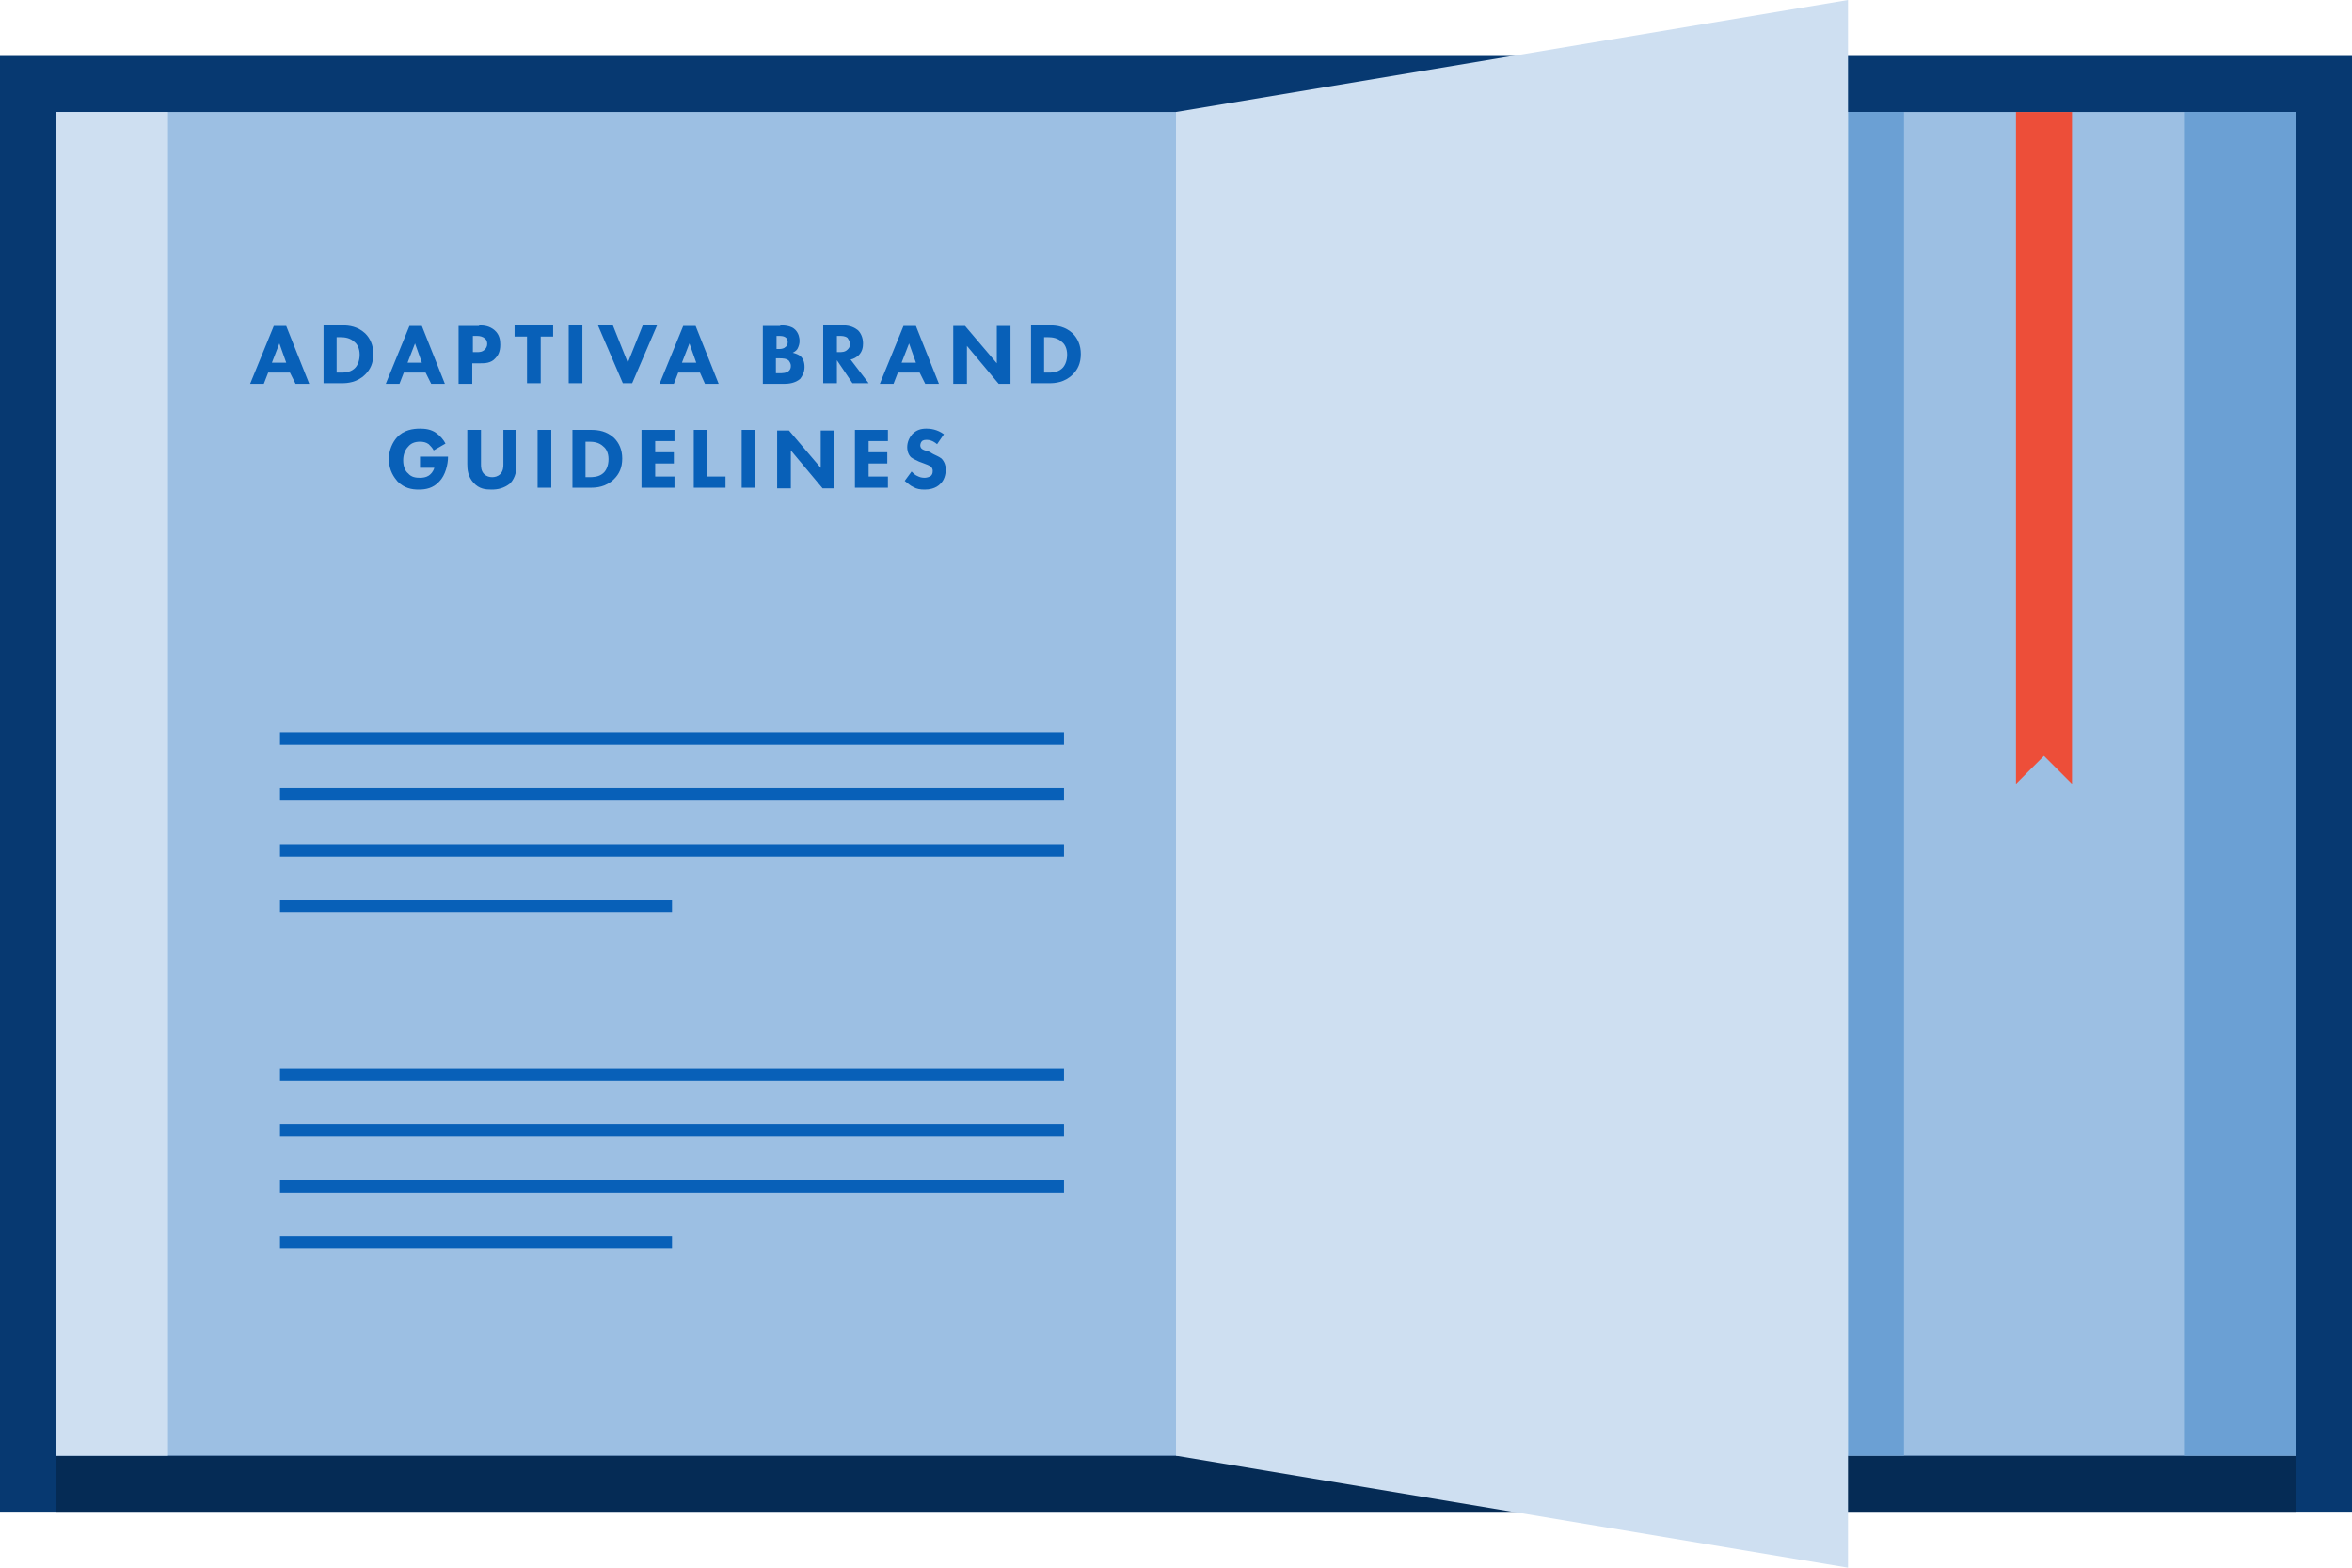 <?xml version="1.0" encoding="utf-8"?>
<!-- Generator: Adobe Illustrator 21.1.0, SVG Export Plug-In . SVG Version: 6.00 Build 0)  -->
<svg version="1.1" id="Layer_1" xmlns="http://www.w3.org/2000/svg" xmlns:xlink="http://www.w3.org/1999/xlink" x="0px" y="0px"
	 viewBox="0 0 378 252" style="enable-background:new 0 0 378 252;" xml:space="preserve">
<style type="text/css">
	.st0{fill:#073971;}
	.st1{fill:#052B55;}
	.st2{fill:#9CBFE3;}
	.st3{fill:#CEDFF1;}
	.st4{fill:#6BA0D4;}
	.st5{fill:#ED4E39;}
	.st6{fill:none;stroke:#0860B8;stroke-width:2;stroke-miterlimit:10;}
	.st7{fill:#0860B8;}
</style>
<title>brand-book</title>
<g id="Layer_2">
	<g id="Layer_1-2">
		<path class="st0" d="M0,9h378v234H0V9z"/>
		<path class="st1" d="M9,234h360v9H9V234z"/>
		<path class="st2" d="M9,18h360v216H9V18z"/>
		<path class="st3" d="M9,18h18v216H9V18z"/>
		<path class="st4" d="M297,18h9v216h-9V18z M351,18h18v216h-18V18z"/>
		<path class="st3" d="M189,18L297,0v252l-108-18V18z"/>
		<path class="st5" d="M324,18v108l4.5-4.5l4.5,4.5V18H324z"/>
		<g>
			<path class="st6" d="M45,118.7h126 M45,127.7h126 M45,136.7h126 M45,145.7h63 M45,172.7h126 M45,181.7h126 M45,190.7h126
				 M45,199.7h63"/>
			<g>
				<path class="st7" d="M46.6,59.9h-3.5l-0.7,1.8h-2.2l3.8-9.3h2l3.7,9.3h-2.2L46.6,59.9z M46,58.3l-1.1-3.1l-1.2,3.1H46z"/>
				<path class="st7" d="M55,52.3c1.2,0,2.5,0.2,3.7,1.3c0.8,0.8,1.3,1.9,1.3,3.3c0,1.5-0.5,2.5-1.3,3.3c-1.3,1.3-2.9,1.4-3.7,1.4
					h-3v-9.3H55z M54.2,59.9h0.6c0.4,0,1.4,0,2.1-0.6c0.5-0.4,0.9-1.2,0.9-2.3c0-1-0.4-1.7-0.8-2c-0.7-0.7-1.6-0.8-2.3-0.8h-0.6
					V59.9z"/>
				<path class="st7" d="M68.4,59.9h-3.5l-0.7,1.8h-2.2l3.8-9.3h2l3.7,9.3h-2.2L68.4,59.9z M67.8,58.3l-1.1-3.1l-1.2,3.1H67.8z"/>
				<path class="st7" d="M77,52.3c0.8,0,1.7,0.1,2.5,0.8c0.8,0.7,0.9,1.6,0.9,2.3c0,1.2-0.4,1.8-0.8,2.2c-0.7,0.8-1.7,0.8-2.4,0.8
					h-1.3v3.3h-2.2v-9.3H77z M75.9,56.6h0.8c0.3,0,0.8,0,1.2-0.4c0.2-0.2,0.4-0.5,0.4-0.9c0-0.4-0.1-0.7-0.4-0.9
					c-0.3-0.3-0.8-0.4-1.2-0.4h-0.7V56.6z"/>
				<path class="st7" d="M86.9,54.1v7.5h-2.2v-7.5h-2v-1.8h6.2v1.8H86.9z"/>
				<path class="st7" d="M93.6,52.3v9.3h-2.2v-9.3H93.6z"/>
				<path class="st7" d="M98.5,52.3l2.4,6l2.4-6h2.3l-4,9.3h-1.5l-4-9.3H98.5z"/>
				<path class="st7" d="M112.5,59.9h-3.5l-0.7,1.8H106l3.8-9.3h2l3.7,9.3h-2.2L112.5,59.9z M111.9,58.3l-1.1-3.1l-1.2,3.1H111.9z"
					/>
				<path class="st7" d="M125.4,52.3c0.5,0,1.7,0,2.4,0.7c0.6,0.6,0.7,1.4,0.7,1.8c0,0.4-0.1,0.8-0.3,1.2c-0.2,0.4-0.6,0.6-0.8,0.7
					c0.4,0.1,1,0.3,1.3,0.6c0.3,0.3,0.6,0.8,0.6,1.7c0,0.9-0.4,1.5-0.7,1.9c-0.8,0.7-1.9,0.8-2.5,0.8h-3.5v-9.3H125.4z M124.7,56.1
					h0.4c0.3,0,0.8,0,1.1-0.3c0.2-0.1,0.4-0.4,0.4-0.8s-0.2-0.7-0.4-0.8c-0.3-0.2-0.7-0.2-1.1-0.2h-0.3V56.1z M124.7,60h0.5
					c0.5,0,1.2,0,1.6-0.4c0.2-0.2,0.3-0.4,0.3-0.8c0-0.4-0.2-0.6-0.3-0.8c-0.4-0.4-1.1-0.4-1.5-0.4h-0.6V60z"/>
				<path class="st7" d="M135.5,52.3c1.2,0,1.9,0.4,2.4,0.8c0.4,0.4,0.8,1.1,0.8,2.1c0,0.6-0.1,1.3-0.7,1.9
					c-0.3,0.3-0.8,0.6-1.3,0.7l2.9,3.8h-2.6l-2.5-3.7v3.7h-2.2v-9.3H135.5z M134.4,56.6h0.5c0.4,0,0.9,0,1.3-0.4
					c0.2-0.2,0.4-0.4,0.4-0.9c0-0.5-0.3-0.8-0.4-1c-0.4-0.3-0.9-0.3-1.2-0.3h-0.5V56.6z"/>
				<path class="st7" d="M147.8,59.9h-3.5l-0.7,1.8h-2.2l3.8-9.3h2l3.7,9.3h-2.2L147.8,59.9z M147.2,58.3l-1.1-3.1l-1.2,3.1H147.2z"
					/>
				<path class="st7" d="M153.2,61.7v-9.3h1.9l5.1,6v-6h2.2v9.3h-1.9l-5.1-6.1v6.1H153.2z"/>
				<path class="st7" d="M168.7,52.3c1.2,0,2.5,0.2,3.7,1.3c0.8,0.8,1.3,1.9,1.3,3.3c0,1.5-0.5,2.5-1.3,3.3
					c-1.3,1.3-2.9,1.4-3.7,1.4h-3v-9.3H168.7z M167.9,59.9h0.6c0.4,0,1.4,0,2.1-0.6c0.5-0.4,0.9-1.2,0.9-2.3c0-1-0.4-1.7-0.8-2
					c-0.7-0.7-1.6-0.8-2.3-0.8h-0.6V59.9z"/>
				<path class="st7" d="M67.4,73.4h4.6v0.1c0,1.1-0.4,2.9-1.4,3.9c-1,1.1-2.2,1.3-3.3,1.3c-1.1,0-2.3-0.2-3.4-1.3
					c-0.5-0.6-1.4-1.7-1.4-3.6c0-1.5,0.6-2.7,1.3-3.5c1.1-1.2,2.6-1.4,3.7-1.4c0.8,0,1.8,0.1,2.6,0.7c0.6,0.4,1.2,1.1,1.5,1.7
					l-1.9,1.1c-0.2-0.4-0.5-0.7-0.8-1c-0.4-0.3-0.9-0.4-1.4-0.4c-0.9,0-1.5,0.3-1.9,0.8c-0.5,0.5-0.8,1.3-0.8,2.2
					c0,1.1,0.4,1.8,0.8,2.1c0.5,0.6,1.2,0.7,1.9,0.7c0.9,0,1.4-0.3,1.6-0.5c0.1-0.1,0.5-0.4,0.7-1.1h-2.3V73.4z"/>
				<path class="st7" d="M83,74.7c0,0.9-0.1,2-1,3C81,78.5,80,78.7,79,78.7s-2-0.1-2.9-1.1c-0.9-1-1-2.1-1-3v-5.5h2.2v5.5
					c0,0.4,0,1.1,0.5,1.6c0.4,0.4,0.9,0.5,1.3,0.5s0.9-0.1,1.3-0.5c0.5-0.5,0.5-1.2,0.5-1.6v-5.5H83V74.7z"/>
				<path class="st7" d="M88.6,69.1v9.3h-2.2v-9.3H88.6z"/>
				<path class="st7" d="M95,69.1c1.2,0,2.5,0.2,3.7,1.3c0.8,0.8,1.3,1.9,1.3,3.3c0,1.5-0.5,2.5-1.3,3.3c-1.3,1.3-2.9,1.4-3.7,1.4
					h-3v-9.3H95z M94.2,76.7h0.6c0.4,0,1.4,0,2.1-0.6c0.5-0.4,0.9-1.2,0.9-2.3c0-1-0.4-1.7-0.8-2c-0.7-0.7-1.6-0.8-2.3-0.8h-0.6
					V76.7z"/>
				<path class="st7" d="M108.4,70.9h-3.1v1.8h3v1.8h-3v2.1h3.1v1.8h-5.3v-9.3h5.3V70.9z"/>
				<path class="st7" d="M113.7,69.1v7.5h2.9v1.8h-5.1v-9.3H113.7z"/>
				<path class="st7" d="M121.4,69.1v9.3h-2.2v-9.3H121.4z"/>
				<path class="st7" d="M124.9,78.5v-9.3h1.9l5.1,6v-6h2.2v9.3h-1.9l-5.1-6.1v6.1H124.9z"/>
				<path class="st7" d="M142.7,70.9h-3.1v1.8h3v1.8h-3v2.1h3.1v1.8h-5.3v-9.3h5.3V70.9z"/>
				<path class="st7" d="M150.6,71.4c-0.7-0.6-1.3-0.7-1.6-0.7c-0.3,0-0.7,0-0.9,0.3c-0.1,0.1-0.2,0.4-0.2,0.6
					c0,0.2,0.1,0.4,0.2,0.5c0.2,0.2,0.5,0.3,1.2,0.5L150,73c0.4,0.2,0.9,0.4,1.3,0.7c0.5,0.5,0.7,1.2,0.7,1.7c0,1-0.3,1.8-0.8,2.3
					c-0.8,0.9-2,1-2.6,1c-0.7,0-1.3-0.1-1.8-0.4c-0.5-0.2-1-0.7-1.4-1l1.1-1.5c0.2,0.2,0.6,0.6,0.9,0.7c0.4,0.2,0.7,0.3,1.2,0.3
					c0.3,0,0.7-0.1,1-0.3c0.2-0.2,0.3-0.4,0.3-0.8c0-0.3-0.1-0.5-0.3-0.7c-0.3-0.2-0.8-0.4-1.1-0.5l-0.8-0.3
					c-0.4-0.2-0.9-0.4-1.3-0.7c-0.5-0.5-0.6-1.2-0.6-1.6c0-0.8,0.3-1.5,0.8-2.1c0.7-0.7,1.4-0.9,2.3-0.9c0.6,0,1.7,0.1,2.8,0.9
					L150.6,71.4z"/>
			</g>
		</g>
	</g>
</g>
</svg>
